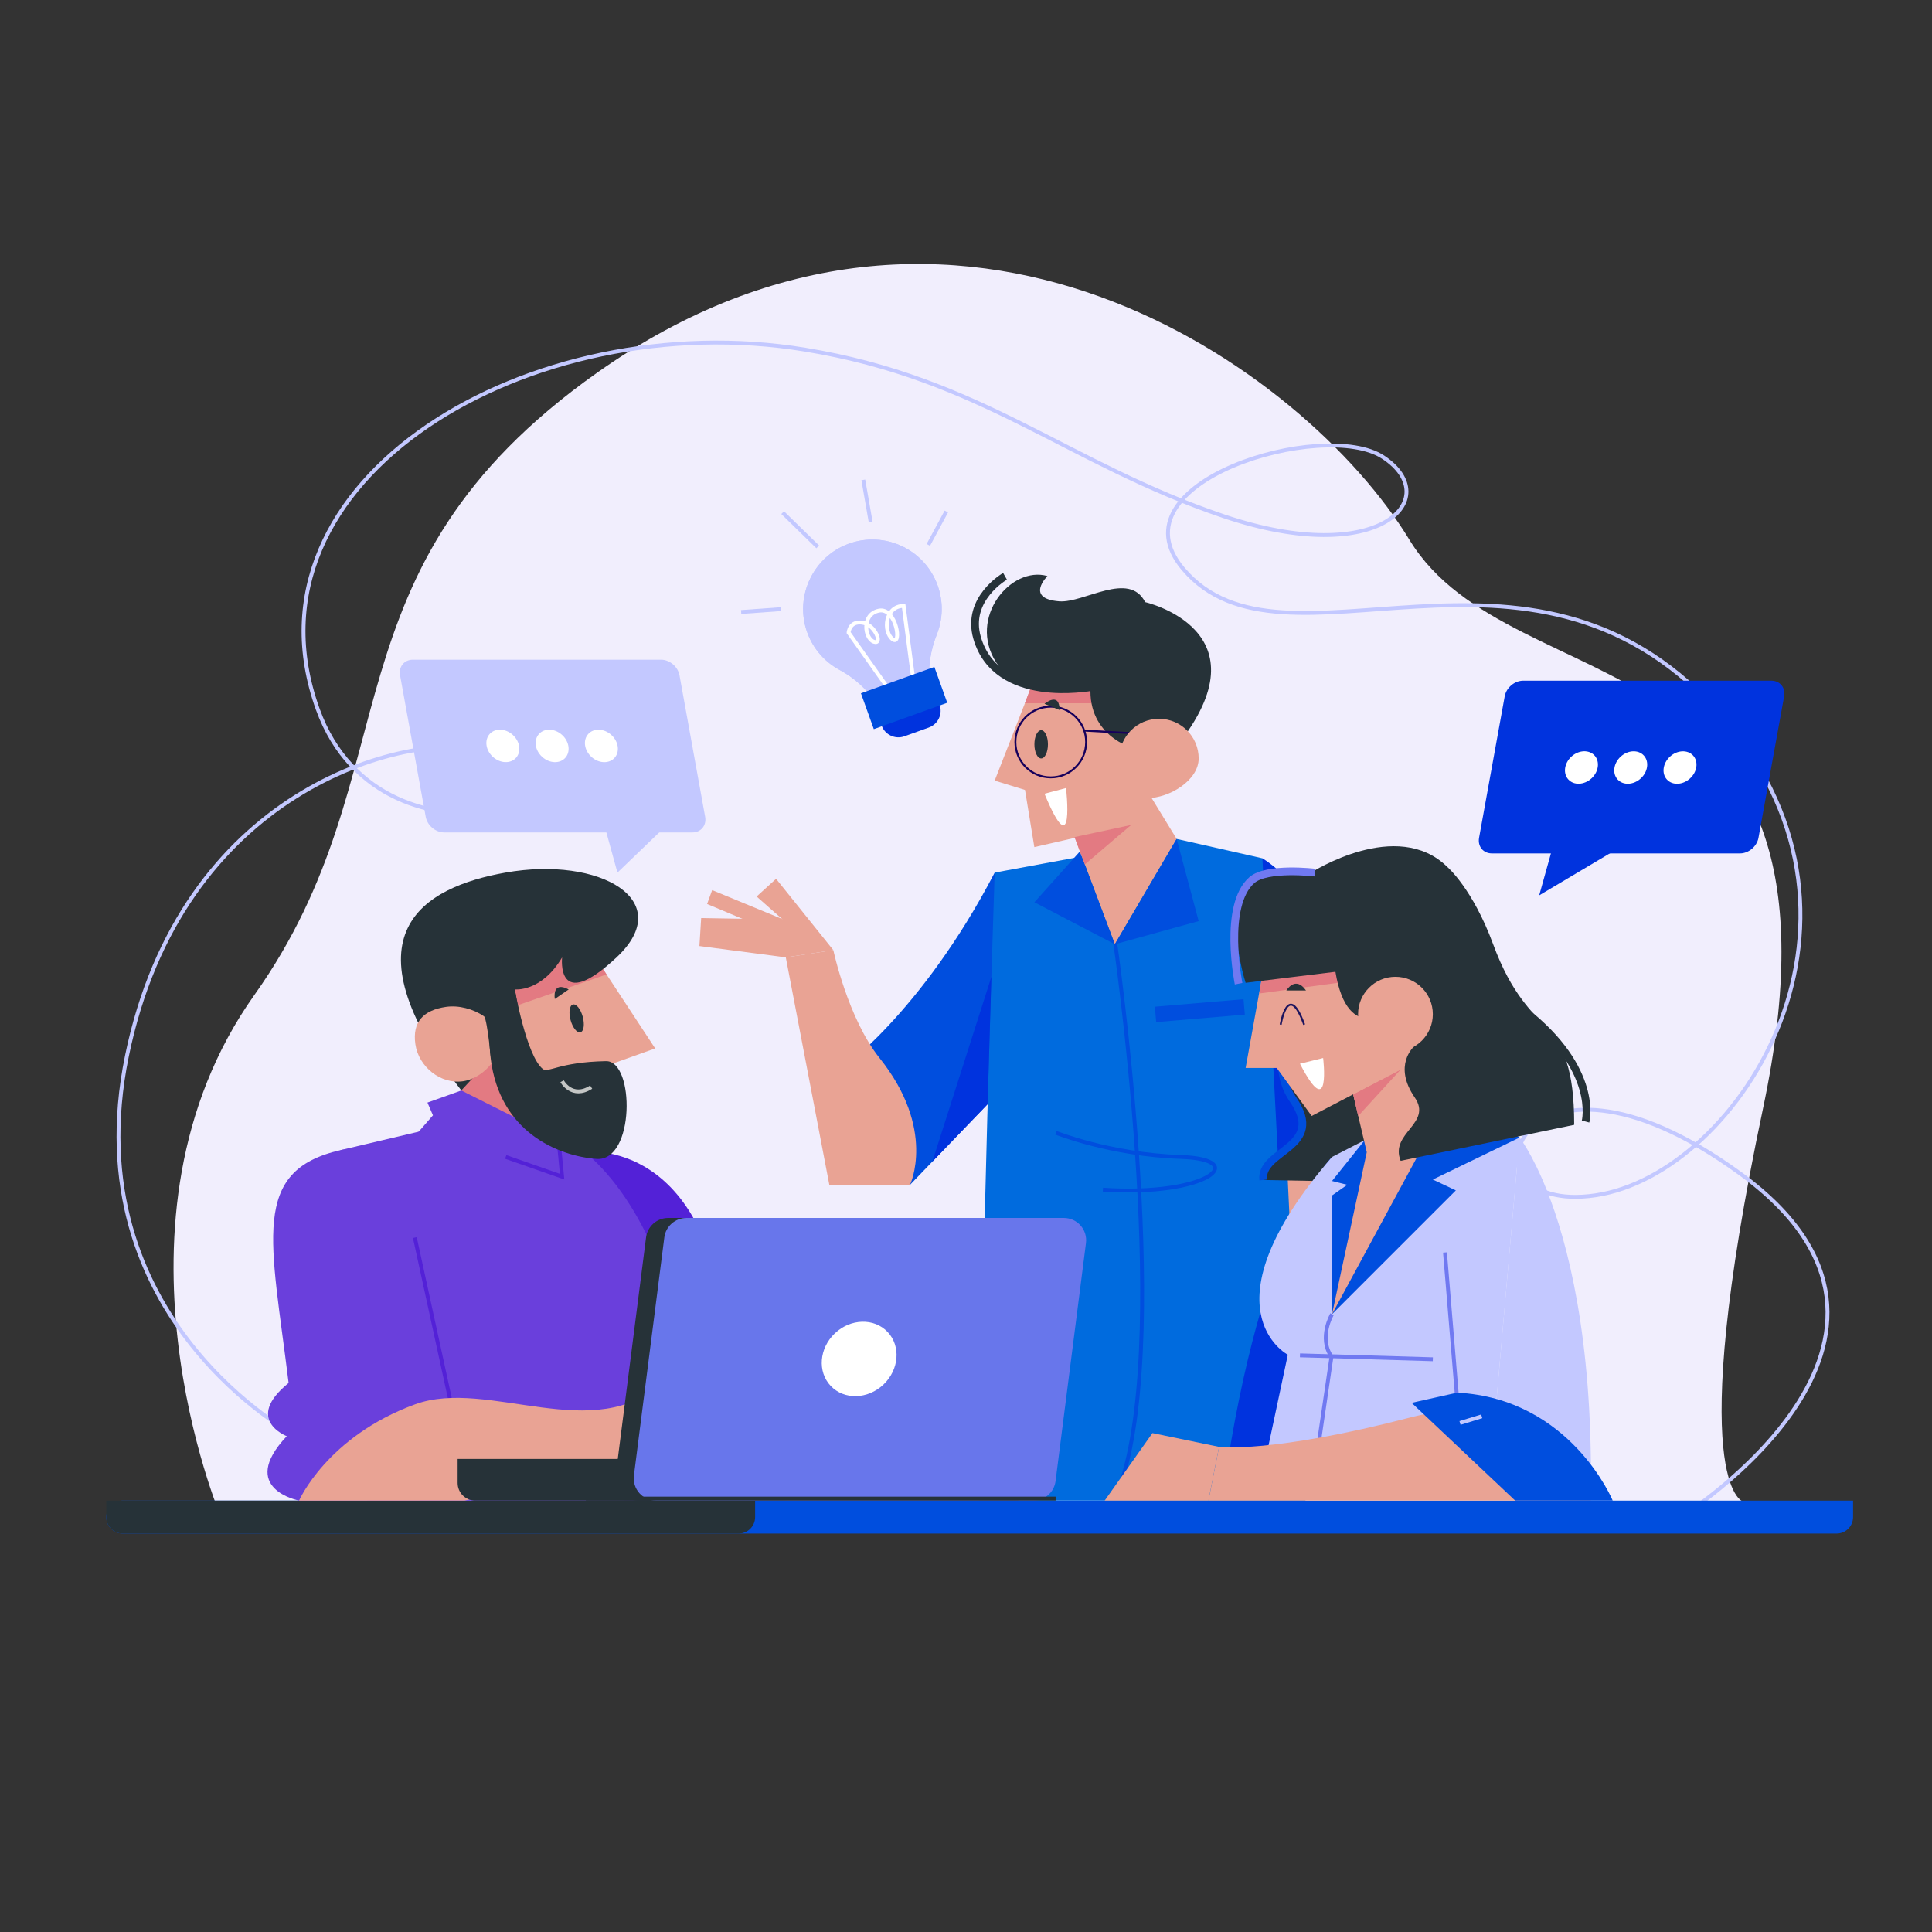 <?xml version="1.0" encoding="UTF-8" standalone="no"?>
<!-- Generator: Adobe Illustrator 27.5.0, SVG Export Plug-In . SVG Version: 6.00 Build 0)  -->

<svg
   version="1.1"
   x="0px"
   y="0px"
   viewBox="0 0 500 500"
   style="enable-background:new 0 0 500 500;"
   xml:space="preserve"
   id="svg235401"
   sodipodi:docname="v3.svg"
   inkscape:version="1.1.2 (0a00cf5339, 2022-02-04)"
   xmlns:inkscape="http://www.inkscape.org/namespaces/inkscape"
   xmlns:sodipodi="http://sodipodi.sourceforge.net/DTD/sodipodi-0.dtd"
   xmlns="http://www.w3.org/2000/svg"
   xmlns:svg="http://www.w3.org/2000/svg"><rect x="0" y="0" width="500" height="500" fill="#333333" stroke="none"/><defs
   id="defs235405" /><sodipodi:namedview
   id="namedview235403"
   pagecolor="#ffffff"
   bordercolor="#999999"
   borderopacity="1"
   inkscape:pageshadow="0"
   inkscape:pageopacity="0"
   inkscape:pagecheckerboard="0"
   showgrid="false"
   inkscape:zoom="1.674"
   inkscape:cx="221.62485"
   inkscape:cy="241.6368"
   inkscape:window-width="1920"
   inkscape:window-height="1014"
   inkscape:window-x="0"
   inkscape:window-y="34"
   inkscape:window-maximized="1"
   inkscape:current-layer="svg235401" />
<g
   id="BACKGROUND">
	<path
   style="fill:#F1EEFD;"
   d="M57.185,392.617c0,0-32.696-76.966,8.655-135.131s16.131-109.727,88.735-161.06   c93.321-65.98,183.333-0.881,210.175,43.256c26.842,44.137,118.012,21.606,91.516,147.195   c-20.554,97.422-5.217,101.696-5.217,101.696L57.185,392.617z"
   id="path235126" />
	<path
   style="fill:none;stroke:#C3C8FF;stroke-miterlimit:10;"
   d="M76.885,371.796c0,0-58.024-30.314-44.043-98.478   s70.921-84.339,94.338-79.335c43.89,9.379-27.817,37.052-44.946-10.446c-21.492-59.596,55.138-104.717,126.173-93.04   c45.653,7.505,67.69,29.359,108.272,43.091c40.437,13.683,57.397-4.643,41.286-15.264c-15.293-10.083-70.819,6.367-51.754,28.913   c26.105,30.871,89.017-16.959,137.776,36.3s6.43,120.216-31.055,125.8c-37.485,5.583-21.049-48.223,37.485-5.583   s-15.403,88.865-15.403,88.865"
   id="path235128" />
</g>
<g
   id="OBJECTS">
	<g
   id="g235135">
		<path
   style="fill:#004ede;fill-opacity:1"
   d="M475.311,396.881H31.766c-2.355,0-4.263-1.909-4.263-4.263l0,0c0-2.355,1.909-4.263,4.263-4.263    h447.808v4.263C479.574,394.972,477.665,396.881,475.311,396.881z"
   id="path235131" />
		<path
   style="fill:#263238;fill-opacity:1"
   d="M191.16,396.881H31.766c-2.355,0-4.263-1.909-4.263-4.263v-4.263h167.921v4.263    C195.424,394.972,193.515,396.881,191.16,396.881z"
   id="path235133" />
	</g>
	<g
   id="g235191">
		<path
   style="fill:#004ede;fill-opacity:1"
   d="M257.422,225.83c-18.994,36.5-40.336,51.37-40.336,51.37l18.431,29.426l32.185-33.446    L257.422,225.83z"
   id="path235137" />
		<path
   style="fill:#006bde;fill-opacity:1"
   d="M304.517,217.118l-47.095,8.712c-2.983,89.103-4.101,162.513-4.101,162.513h84.534    c0,0,2.453-136.443-11.146-166.213L304.517,217.118z"
   id="path235139" />
		
			<line
   style="fill:none;stroke:#004ede;stroke-width:4;stroke-miterlimit:10;stroke-opacity:1"
   x1="299.049"
   y1="262.525"
   x2="321.993"
   y2="260.584"
   id="line235141" />
		<path
   style="fill:none;stroke:#004ede;stroke-miterlimit:10;fill-opacity:1;stroke-opacity:1"
   d="M288.517,243.375c0,0,14.563,99.377,1.892,139.587"
   id="path235143" />
		<path
   style="fill:none;stroke:#004ede;stroke-miterlimit:10;stroke-opacity:1"
   d="M273.269,293.154c0,0,14.066,5.662,32.302,6.261    s6.89,10.302-20.144,8.462"
   id="path235145" />
		<polygon
   style="fill:#E9A394;"
   points="276.894,213.495 288.517,244.375 304.517,217.118 293.972,199.885   "
   id="polygon235147" />
		<polygon
   style="fill:#004ede;fill-opacity:1"
   points="288.517,244.375 310.214,238.385 304.517,217.118   "
   id="polygon235149" />
		<polygon
   style="fill:#004ede;fill-opacity:1"
   points="279.477,220.357 267.702,233.509 288.517,244.375   "
   id="polygon235151" />
		<path
   style="fill:#E9A394;"
   d="M235.517,306.626c0,0,6.877-14.341-7.889-32.812c-8.188-10.243-11.961-27.918-11.961-27.918    l-12.302,1.871l11.265,58.86H235.517z"
   id="path235153" />
		<polygon
   style="fill:#E9A394;"
   points="200.85,227.441 195.813,232.019 202.547,237.963 181.461,237.604 181.009,244.839     203.364,247.767 215.667,245.896   "
   id="polygon235155" />
		<polygon
   style="fill:#E9A394;"
   points="204.535,238.709 184.304,230.364 182.998,233.958 199.884,241.054   "
   id="polygon235157" />
		<path
   style="fill:#0033de;fill-opacity:1"
   d="M326.71,222.13c0,0,27.177,15.474,35.759,73.436l-31.53,7.608L326.71,222.13z"
   id="path235159" />
		<g
   id="g235177">
			<polygon
   style="fill:#E9A394;"
   points="267.686,175.759 257.422,202.023 265.271,204.438 267.686,219.231 292.744,213.495      296.366,173.344    "
   id="polygon235161" />
			<polygon
   style="fill:#E37A82;"
   points="284.409,182 265.247,182 267.337,176.338 284.409,175.282    "
   id="polygon235163" />
			<path
   style="fill:#263238;fill-opacity:1"
   d="M294.422,193.982c0,0-12.225-2.529-12.225-15.176c0,0-18.139,2.469-24.401-7.377     c-7.417-11.663,3.918-25.066,13.279-22.343c0,0-5.899,5.847,3.06,6.534c6.389,0.49,18.064-8.01,22.232,0.211     c0,0,32.158,7.345,8.151,37.308L294.422,193.982z"
   id="path235165" />
			<path
   style="fill:none;stroke:#263238;stroke-width:2;stroke-miterlimit:10;stroke-opacity:1"
   d="M282.196,177.806     c0,0-24.247,4.685-29.318-12.703c-2.965-10.165,7.224-15.954,7.224-15.954"
   id="path235167" />
			<g
   id="g235173">
				<circle
   style="fill:none;stroke:#16005C;stroke-width:0.5;stroke-miterlimit:10;"
   cx="271.936"
   cy="192.033"
   r="9.153"
   id="circle235169" />
				
					<line
   style="fill:none;stroke:#16005C;stroke-width:0.5;stroke-miterlimit:10;"
   x1="280.597"
   y1="189.071"
   x2="293.633"
   y2="189.785"
   id="line235171" />
			</g>
			<path
   style="fill:#E9A394;"
   d="M310.214,196.287c0,5.669-7.595,10.264-13.264,10.264c-5.669,0-7.264-4.596-7.264-10.264     s4.596-10.264,10.264-10.264C305.618,186.023,310.214,190.619,310.214,196.287z"
   id="path235175" />
		</g>
		<polygon
   style="fill:#E9A394;"
   points="358.706,296.473 358.706,343.805 335.105,343.805 333.141,302.642   "
   id="polygon235179" />
		<polygon
   style="fill:#0033de;fill-opacity:1"
   points="255.584,285.773 256.575,252.793 241.287,300.631   "
   id="polygon235181" />
		<polygon
   style="fill:#E37A82;"
   points="278.109,216.636 292.744,213.495 280.746,223.728   "
   id="polygon235183" />
		<ellipse
   style="fill:#263238;fill-opacity:1"
   cx="269.454"
   cy="192.633"
   rx="1.752"
   ry="3.654"
   id="ellipse235185" />
		<path
   style="fill:#263238;fill-opacity:1"
   d="M274.212,183.746c0-4.896-3.898-1.6-3.898-1.6L274.212,183.746z"
   id="path235187" />
		<path
   style="fill:#FFFFFF;"
   d="M270.313,205.422l5.575-1.484C275.888,203.938,278.277,224.616,270.313,205.422z"
   id="path235189" />
	</g>
	<g
   id="g235229">
		<path
   style="fill:#5321D7;"
   d="M150.175,298.106c0,0,37.613-5.82,38.352,59.77c0.12,10.644,6.897,30.478,6.897,30.478h-34.087    L150.175,298.106z"
   id="path235193" />
		<path
   style="fill:#6A3FDC;"
   d="M110.846,292.286l-22.733,5.366l6.936,90.702h88.452c0,0-2.967-71.763-36.323-93.292    L110.846,292.286z"
   id="path235195" />
		<path
   style="fill:#6A3FDC;"
   d="M88.113,297.652c-23.431,5.344-17.946,23.328-13.422,60.258    c-11.695,9.498-0.475,13.773-0.475,13.773c-12.844,13.615,3.179,16.671,3.179,16.671h42.774    C120.168,388.354,111.56,292.304,88.113,297.652z"
   id="path235197" />
		<line
   style="fill:none;stroke:#5321D7;stroke-miterlimit:10;"
   x1="117.625"
   y1="367.405"
   x2="107.36"
   y2="320.285"
   id="line235199" />
		<path
   style="fill:#E9A394;"
   d="M77.394,388.354c0,0,7.222-16.581,30.047-24.917c18.925-6.911,46.608,11.03,64.329-6.018    l3.282,19.194l-54.884,11.741H77.394z"
   id="path235201" />
		<g
   id="g235227">
			<g
   id="g235217">
				<polygon
   style="fill:#E9A394;"
   points="152.636,245.572 169.558,271.33 158.699,275.206 156.822,296.139 124.188,284.801       127.263,242.222     "
   id="polygon235203" />
				<polygon
   style="fill:#E37A82;"
   points="127.527,272.629 110.846,292.286 132.238,318.502 141.886,287.882     "
   id="polygon235205" />
				<polygon
   style="fill:#E37A82;"
   points="133.105,260.458 156.975,252.177 152.636,245.572 129.056,248.026     "
   id="polygon235207" />
				<path
   style="fill:#263238;fill-opacity:1"
   d="M131.044,269.481c0,0,7.227,14.469,2.199-13.422c0,0,6.858,0.77,12.229-8.281      c0,0-1.669,14.749,14.086,0c15.755-14.75-4.274-26.29-28.748-21.948c-21.213,3.764-42.441,15.749-11.415,56.382L131.044,269.481      z"
   id="path235209" />
				<path
   style="fill:#E9A394;"
   d="M127.18,275.234c-1.628,2.183-4.425,4.164-7.333,4.588c-5.816,0.847-11.496-3.744-12.343-9.56      s2.091-8.836,7.906-9.683c3.269-0.476,7.054,0.493,9.893,2.466C126.161,264.114,127.18,275.234,127.18,275.234z"
   id="path235211" />
				
					<ellipse
   transform="matrix(0.965 -0.262 0.262 0.965 -63.832 48.292)"
   style="fill:#263238;fill-opacity:1"
   cx="149.232"
   cy="263.587"
   rx="1.634"
   ry="3.729"
   id="ellipse235213" />
				<path
   style="fill:#263238;fill-opacity:1"
   d="M143.586,258.539c0,0-0.848-4.783,3.592-2.48L143.586,258.539z"
   id="path235215" />
			</g>
			<polygon
   style="fill:#6A3FDC;"
   points="108.175,293.09 112.048,288.642 110.627,285.345 119.394,282.213 144.545,294.861      145.471,304.518 141.215,303.173 134.267,329.071    "
   id="polygon235219" />
			<polyline
   style="fill:none;stroke:#5321D7;stroke-miterlimit:10;"
   points="130.886,299.414 145.471,304.518 144.545,294.861         "
   id="polyline235221" />
			<path
   style="fill:#263238;fill-opacity:1"
   d="M133.243,256.059c0,0,2.934,17.076,7.225,20.587c1.409,1.153,4.076-1.78,16.354-2.026     c7.507-0.15,7.501,26.054-2.461,25.303s-25.101-6.962-27.37-26.062C125.002,257.105,133.243,256.059,133.243,256.059z"
   id="path235223" />
			<path
   style="fill:none;stroke:#C4C6C5;stroke-miterlimit:10;"
   d="M145.471,279.822c0,0,2.532,4.715,7.522,1.521"
   id="path235225" />
		</g>
	</g>
	<g
   id="g235243">
		<path
   style="fill:#263238;fill-opacity:1"
   d="M202.402,377.57h-83.968v6.221c0,2.52,2.043,4.562,4.562,4.562h79.406    c2.52,0,4.562-2.043,4.562-4.562v-1.659C206.965,379.613,204.922,377.57,202.402,377.57z"
   id="path235231" />
		<g
   id="g235239">
			<path
   style="fill:#263238;fill-opacity:1"
   d="M270.597,315.205h-97.676c-2.903,0-5.354,2.158-5.722,5.037l-7.869,61.613     c-0.44,3.448,2.246,6.499,5.722,6.499h97.676c2.903,0,5.354-2.158,5.722-5.037l7.869-61.613     C276.759,318.256,274.073,315.205,270.597,315.205z"
   id="path235233" />
			<path
   style="fill:#6876EB;"
   d="M275.324,315.205h-97.676c-2.903,0-5.354,2.158-5.722,5.037l-7.869,61.613     c-0.44,3.448,2.246,6.499,5.722,6.499h97.676c2.903,0,5.354-2.158,5.722-5.037l7.869-61.613     C281.486,318.256,278.8,315.205,275.324,315.205z"
   id="path235235" />
			
				<ellipse
   transform="matrix(0.725 -0.688 0.688 0.725 -181.023 249.771)"
   style="fill:#FFFFFF;"
   cx="222.552"
   cy="351.779"
   rx="10.153"
   ry="9.14"
   id="ellipse235237" />
		</g>
		<line
   style="fill:#263238;stroke:#263238;stroke-miterlimit:10;fill-opacity:1;stroke-opacity:1"
   x1="273.194"
   y1="387.832"
   x2="151.613"
   y2="387.832"
   id="line235241" />
	</g>
	<g
   id="g235303">
		<g
   id="g235293">
			<g
   id="g235249">
				<path
   style="fill:#263238;fill-opacity:1"
   d="M326.926,305.378l40.361,0.765l-9.15-49.373l-21.461,2.43c0,0-9.667,14.268-2.033,25.362      C343.256,297.079,326.039,297.546,326.926,305.378z"
   id="path235245" />
				<path
   style="fill:none;stroke:#004ede;stroke-width:2;stroke-miterlimit:10;stroke-opacity:1"
   d="M336.675,259.2c0,0-9.667,14.268-2.033,25.362      c8.614,12.518-8.603,12.984-7.716,20.816"
   id="path235247" />
			</g>
			<path
   style="fill:#0033de;fill-opacity:1"
   d="M344.727,299.414c0,0-18.364,18.02-28.047,85.929h20.442L344.727,299.414z"
   id="path235251" />
			<path
   style="fill:#C3C8FF;"
   d="M393.261,294.394l-7.992,90.949h-59.372l7.391-34.736c0,0-22.604-11.793,11.439-51.193     l8.461-4.352l36.76-2.776L393.261,294.394z"
   id="path235253" />
			<path
   style="fill:none;stroke:#7079F1;stroke-miterlimit:10;"
   d="M344.727,340.118c0,0-3.559,6.096-0.137,10.99l-5.039,34.235"
   id="path235255" />
			<line
   style="fill:none;stroke:#7079F1;stroke-miterlimit:10;"
   x1="336.429"
   y1="350.764"
   x2="370.818"
   y2="351.779"
   id="line235257" />
			<line
   style="fill:none;stroke:#7079F1;stroke-miterlimit:10;"
   x1="377.598"
   y1="367.884"
   x2="373.961"
   y2="324.139"
   id="line235259" />
			<path
   style="fill:#C3C8FF;"
   d="M393.261,294.394c0,0,3.279,4.125,7.075,13.69c5.382,13.563,11.801,38.066,11.38,77.258h-26.447     L393.261,294.394z"
   id="path235261" />
			<path
   style="fill:#E9A394;"
   d="M411.716,388.343c0,0-13.214-30.22-46.451-21.572c-36.291,9.443-49.767,7.678-49.767,7.678     l-2.751,13.894H411.716z"
   id="path235263" />
			<g
   id="g235269">
				<path
   style="fill:#004ede;fill-opacity:1"
   d="M377.122,360.42l-11.793,2.637l26.787,25.286h25.249      C417.365,388.343,406.483,361.957,377.122,360.42z"
   id="path235265" />
				<line
   style="fill:none;stroke:#C3C8FF;stroke-miterlimit:10;"
   x1="377.851"
   y1="368.263"
   x2="383.468"
   y2="366.547"
   id="line235267" />
			</g>
			<polygon
   style="fill:#E9A394;"
   points="315.498,374.449 298.254,370.884 285.893,388.343 312.747,388.343    "
   id="polygon235271" />
			<polygon
   style="fill:#004ede;fill-opacity:1"
   points="344.727,340.118 376.771,308.074 370.818,305.263 393.261,294.394 382.955,287.836      358.969,287.836 344.727,305.638 348.662,306.626 344.727,309.386    "
   id="polygon235273" />
			<g
   id="g235291">
				<polygon
   style="fill:#E9A394;"
   points="367.13,298.729 377.598,291.495 366.298,266.228 348.783,277.229 353.717,298.188       344.727,340.118     "
   id="polygon235275" />
				<polygon
   style="fill:#E37A82;"
   points="350.192,283.215 362.484,276.805 351.51,288.811     "
   id="polygon235277" />
				<polygon
   style="fill:#E9A394;"
   points="327.737,246.635 322.37,276.381 330.421,276.381 339.461,288.811 362.484,276.805       346.382,240.928     "
   id="polygon235279" />
				<polygon
   style="fill:#E37A82;"
   points="326.436,253.848 325.897,257.116 347.13,254.219 346.805,250.15     "
   id="polygon235281" />
				<path
   style="fill:#263238;fill-opacity:1"
   d="M386.424,244.375c-5.315-14.408-11.813-19.962-11.814-19.963      c-13.025-12.943-35.29,1.419-35.29,1.419c-28.532-6.906-16.95,28.517-16.95,28.517l23.236-2.85      c3.249,19.492,14.868,9.622,14.868,9.622l5.419,9.774c0,0-5.467,4.832,0.233,13.116c4.693,6.821-6.545,9.145-3.641,16.406      l44.913-9.309C407.398,261.555,396.03,270.415,386.424,244.375z"
   id="path235283" />
				<path
   style="fill:none;stroke:#7079F1;stroke-width:2;stroke-miterlimit:10;"
   d="M320.549,254.577      c0,0-4.109-20.225,3.439-26.806c3.936-3.432,16.331-1.94,16.331-1.94"
   id="path235285" />
				<path
   style="fill:none;stroke:#263238;stroke-width:2;stroke-miterlimit:10;stroke-opacity:1"
   d="M410.338,290.255      c0,0,3.587-13.45-15.956-28.701"
   id="path235287" />
				<circle
   style="fill:#E9A394;"
   cx="361.142"
   cy="262.469"
   r="9.675"
   id="circle235289" />
			</g>
		</g>
		<path
   style="fill:#FFFFFF;"
   d="M336.429,275.287l5.998-1.473C342.427,273.814,344.532,290.921,336.429,275.287z"
   id="path235295" />
		<g
   id="g235301">
			<path
   style="fill:none;stroke:#1C145E;stroke-width:0.5;stroke-miterlimit:10;"
   d="M331.434,265.178c0,0,1.909-11.635,6.086,0"
   id="path235297" />
			<path
   style="fill:#263238;fill-opacity:1"
   d="M332.908,256.327c0,0,2.325-3.938,5.08,0H332.908z"
   id="path235299" />
		</g>
	</g>
	<g
   id="g235325">
		<g
   id="g235315">
			<path
   style="fill:#C3C8FF;"
   d="M242.655,151.506c-3.48-9.678-14.421-14.524-24.011-10.389     c-8.253,3.559-12.628,12.922-10.068,21.538c1.431,4.817,4.663,8.543,8.71,10.717c3.736,2.006,6.942,4.869,9.292,8.398     l0.678,1.018l13.437-4.831l-0.125-1.211c-0.443-4.288,0.307-8.578,1.892-12.587C244.006,160.246,244.19,155.776,242.655,151.506z     "
   id="path235305" />
			<path
   style="fill:#C3C8FF;"
   d="M242.655,151.506c-3.48-9.678-14.421-14.524-24.011-10.389     c-8.253,3.559-12.628,12.922-10.068,21.538c1.431,4.817,4.663,8.543,8.71,10.717c3.736,2.006,6.942,4.869,9.292,8.398     l0.678,1.018l13.437-4.831l-0.125-1.211c-0.443-4.288,0.307-8.578,1.892-12.587C244.006,160.246,244.19,155.776,242.655,151.506z     "
   id="path235307" />
			<path
   style="fill:none;stroke:#FFFFFF;stroke-miterlimit:10;"
   d="M230.33,178.825l-10.711-15.106c0,0,0.195-3.059,3.557-2.574     c3.362,0.485,5.369,5.791,2.97,4.935s-3.248-7.093,1.292-8.044c4.539-0.951,6.056,9.362,3.548,7.375     c-2.508-1.987-1.979-8.553,2.882-8.607l2.852,21.787"
   id="path235309" />
			<path
   style="fill:#0033de;fill-opacity:1"
   d="M240.381,188.282l-6.31,2.269c-2.399,0.863-5.044-0.383-5.906-2.782l-1.334-3.71     c-0.863-2.399,0.383-5.044,2.782-5.906l6.31-2.269c2.399-0.863,5.043,0.383,5.906,2.782l1.334,3.71     C244.025,184.775,242.78,187.419,240.381,188.282z"
   id="path235311" />
			
				<rect
   x="223.949"
   y="175.644"
   transform="matrix(0.941 -0.338 0.338 0.941 -47.292 89.838)"
   style="fill:#004ede;fill-opacity:1"
   width="20.194"
   height="9.858"
   id="rect235313" />
		</g>
		<line
   style="fill:none;stroke:#C3C8FF;stroke-miterlimit:10;"
   x1="225.321"
   y1="135.059"
   x2="223.425"
   y2="124.19"
   id="line235317" />
		<line
   style="fill:none;stroke:#C3C8FF;stroke-miterlimit:10;"
   x1="211.627"
   y1="141.533"
   x2="202.549"
   y2="132.666"
   id="line235319" />
		<line
   style="fill:none;stroke:#C3C8FF;stroke-miterlimit:10;"
   x1="202.166"
   y1="157.641"
   x2="191.808"
   y2="158.382"
   id="line235321" />
		<line
   style="fill:none;stroke:#C3C8FF;stroke-miterlimit:10;"
   x1="240.251"
   y1="141.015"
   x2="244.913"
   y2="132.37"
   id="line235323" />
	</g>
	<g
   id="g235359">
		<g
   id="g235341">
			<g
   id="g235337">
				<path
   style="fill:#0033de;fill-opacity:1"
   d="M386.092,220.863h64.228c2.233,0,4.372-1.81,4.777-4.044l6.637-36.617      c0.405-2.233-1.078-4.044-3.311-4.044h-64.228c-2.233,0-4.372,1.81-4.777,4.044l-6.637,36.617      C382.377,219.052,383.859,220.863,386.092,220.863z"
   id="path235327" />
				<g
   id="g235335">
					
						<ellipse
   transform="matrix(0.738 -0.674 0.674 0.738 -20.052 345.337)"
   style="fill:#FFFFFF;"
   cx="435.016"
   cy="198.51"
   rx="4.598"
   ry="3.837"
   id="ellipse235329" />
					
						<ellipse
   transform="matrix(0.738 -0.674 0.674 0.738 -23.39 336.733)"
   style="fill:#FFFFFF;"
   cx="422.258"
   cy="198.51"
   rx="4.598"
   ry="3.837"
   id="ellipse235331" />
					
						<ellipse
   transform="matrix(0.738 -0.674 0.674 0.738 -26.729 328.129)"
   style="fill:#FFFFFF;"
   cx="409.5"
   cy="198.51"
   rx="4.598"
   ry="3.837"
   id="ellipse235333" />
				</g>
			</g>
			<polygon
   style="fill:#0033de;fill-opacity:1"
   points="420.659,218.455 398.342,231.718 402.342,217.409    "
   id="polygon235339" />
		</g>
		<g
   id="g235357">
			<g
   id="g235353">
				<path
   style="fill:#C3C8FF;"
   d="M179.181,215.435h-64.228c-2.233,0-4.372-1.81-4.777-4.044l-6.637-36.617      c-0.405-2.233,1.078-4.044,3.311-4.044h64.228c2.233,0,4.372,1.81,4.777,4.044l6.637,36.617      C182.897,213.624,181.415,215.435,179.181,215.435z"
   id="path235343" />
				<g
   id="g235351">
					
						<ellipse
   transform="matrix(0.674 -0.738 0.738 0.674 -100.151 159.033)"
   style="fill:#FFFFFF;"
   cx="130.258"
   cy="193.082"
   rx="3.837"
   ry="4.598"
   id="ellipse235345" />
					
						<ellipse
   transform="matrix(0.674 -0.738 0.738 0.674 -95.998 168.452)"
   style="fill:#FFFFFF;"
   cx="143.016"
   cy="193.082"
   rx="3.837"
   ry="4.598"
   id="ellipse235347" />
					
						<ellipse
   transform="matrix(0.674 -0.738 0.738 0.674 -91.845 177.871)"
   style="fill:#FFFFFF;"
   cx="155.773"
   cy="193.082"
   rx="3.837"
   ry="4.598"
   id="ellipse235349" />
				</g>
			</g>
			<polygon
   style="fill:#C3C8FF;"
   points="156.269,213.027 159.792,225.83 174.04,212.131    "
   id="polygon235355" />
		</g>
	</g>
</g>

</svg>
